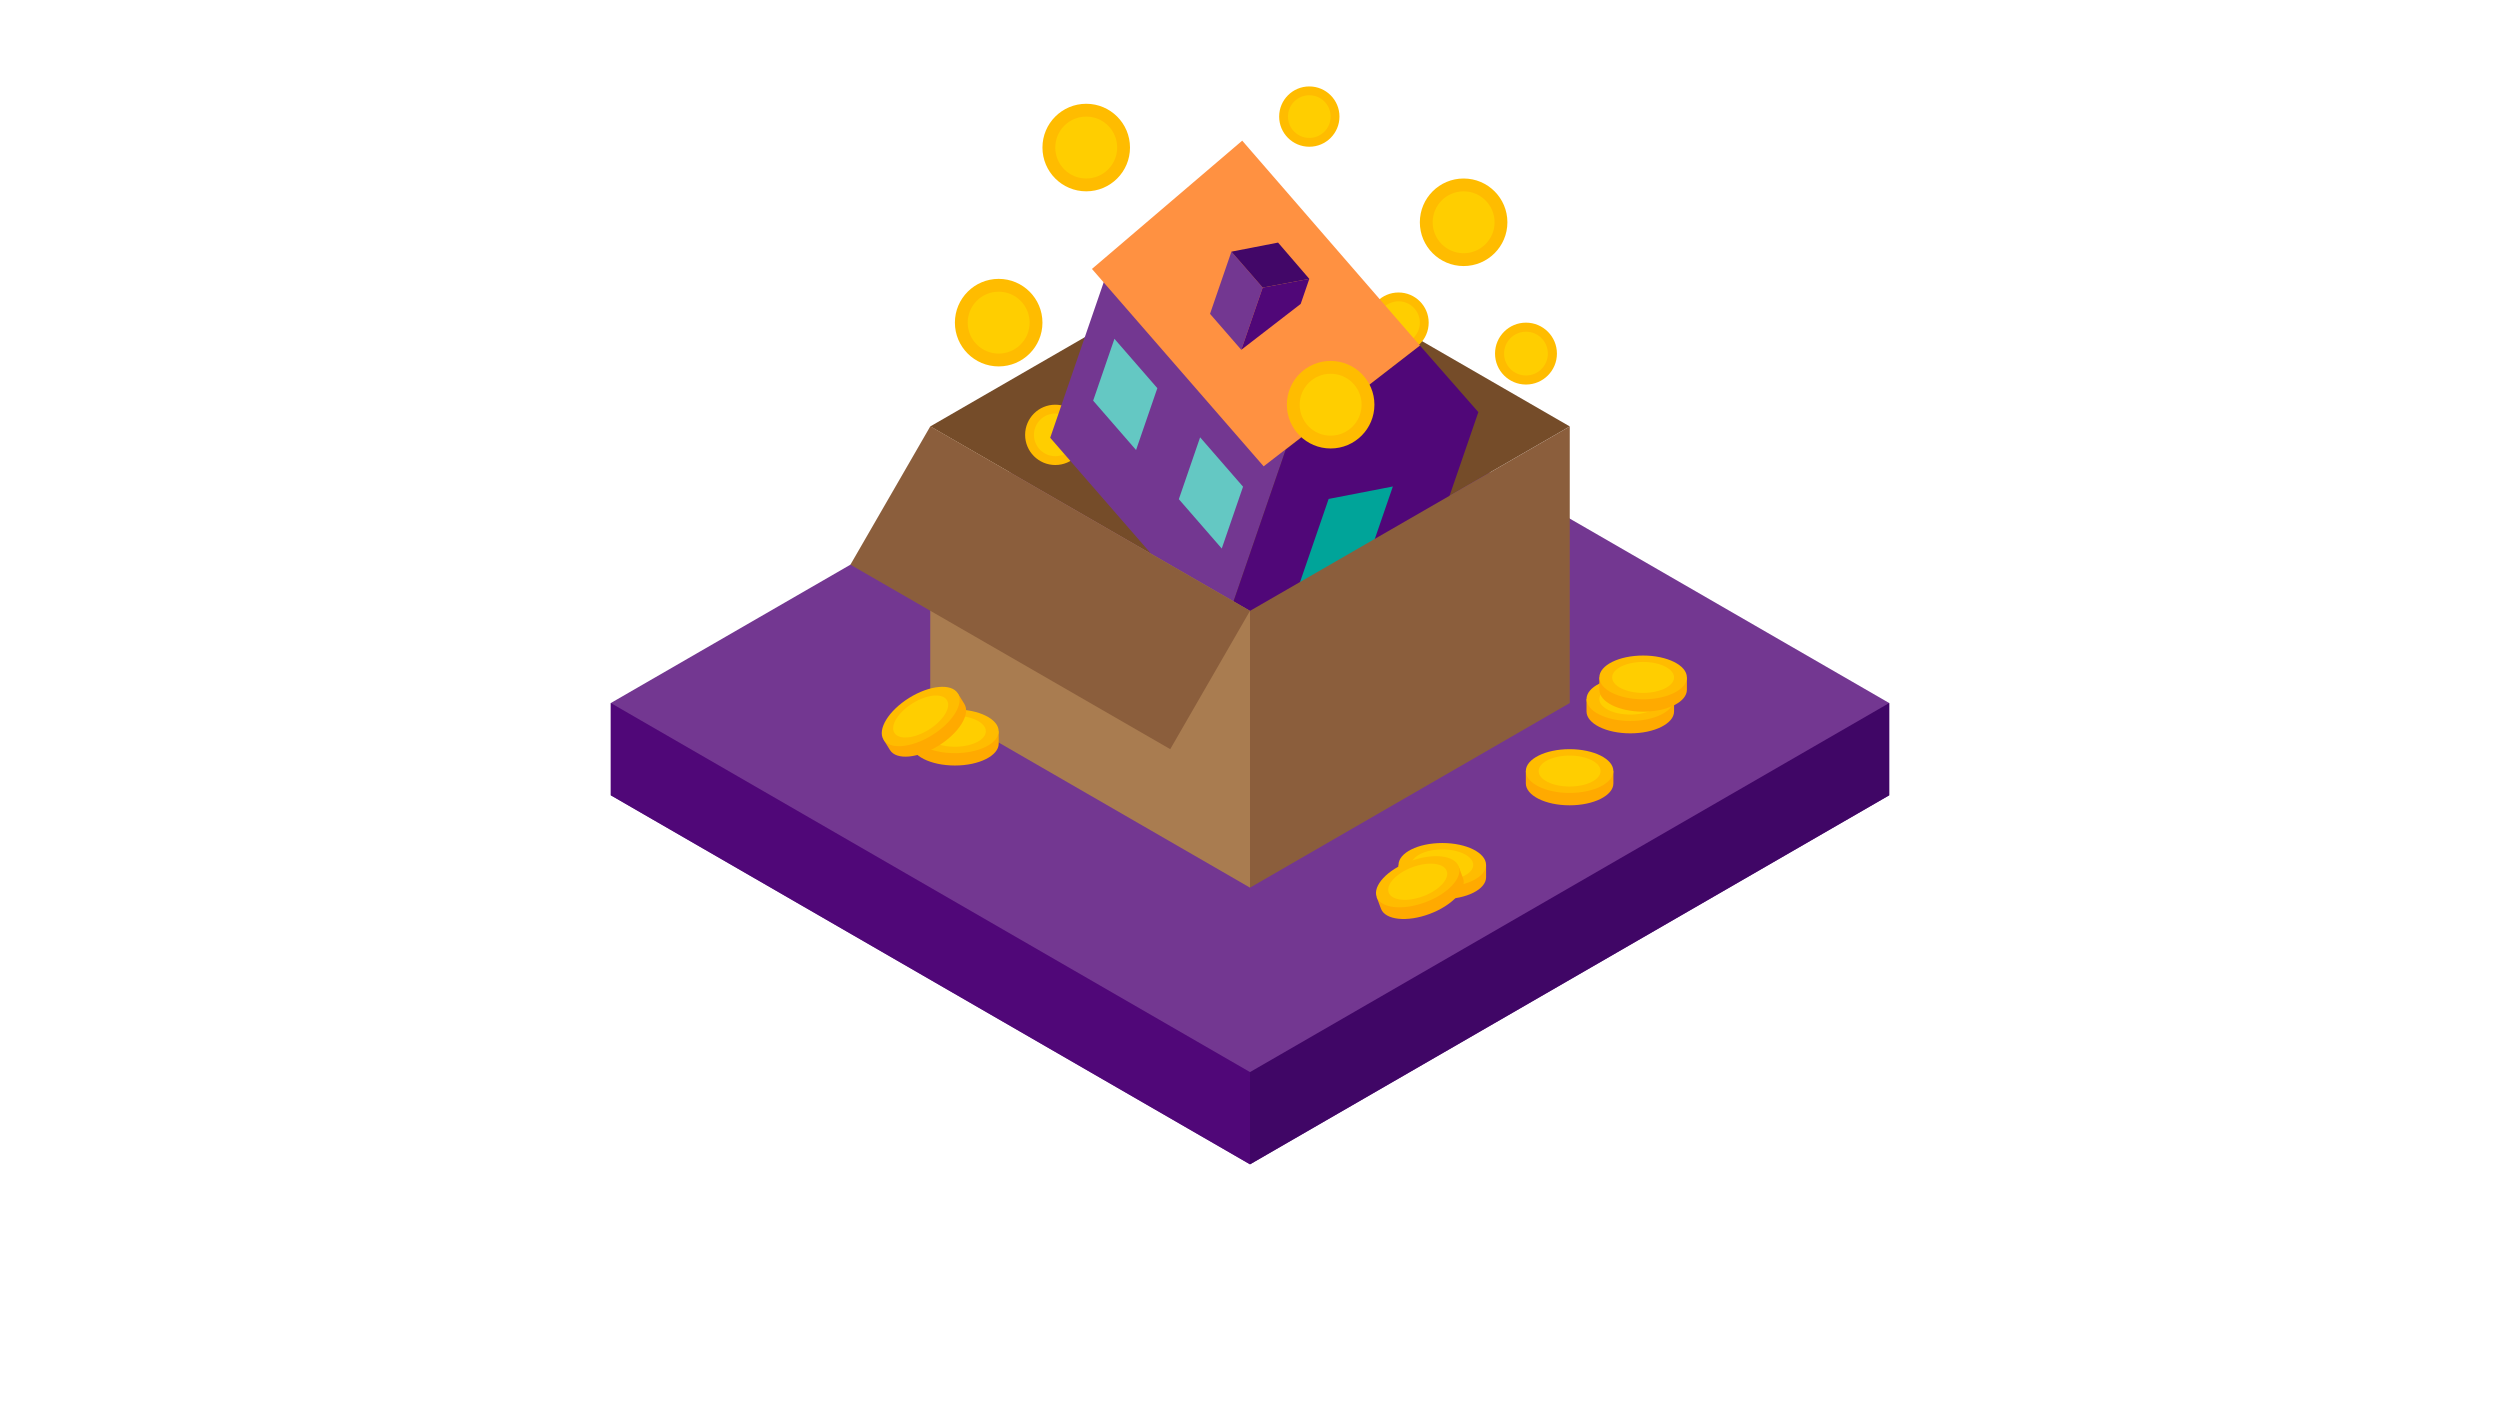 <svg id="Layer_1" data-name="Layer 1" xmlns="http://www.w3.org/2000/svg" viewBox="0 0 1920 1080"><defs><style>.cls-1{fill:#733791;}.cls-2{fill:#500778;}.cls-3{fill:#400666;}.cls-4{fill:#754c29;}.cls-5{fill:#ffbc00;}.cls-6{fill:#ffce00;}.cls-7{fill:#fa0;}.cls-8{fill:#ff9141;}.cls-9{fill:#00a499;}.cls-10{fill:#64c8c3;}.cls-11{fill:#420768;}.cls-12{fill:#a97c50;}.cls-13{fill:#8b5e3c;}</style></defs><title>ilustracoes_caixa_am5SVG</title><polygon class="cls-1" points="960 256.5 469.09 539.93 469.09 610.79 960 894.21 1450.91 610.79 1450.91 539.93 960 256.5"/><polygon class="cls-2" points="960 894.21 469.09 610.79 469.09 539.93 960 823.36 960 894.21"/><polygon class="cls-3" points="960 894.21 1450.91 610.79 1450.91 539.93 960 823.36 960 894.21"/><polygon class="cls-4" points="714.43 327.5 960 469.14 1205.57 327.5 960 185.72 714.43 327.5"/><circle class="cls-5" cx="766.98" cy="247.79" r="33.62"/><circle class="cls-6" cx="766.98" cy="247.79" r="23.77"/><circle class="cls-5" cx="1124.06" cy="170.71" r="33.62"/><circle class="cls-6" cx="1124.06" cy="170.71" r="23.77"/><path class="cls-7" d="M1279.79,536.9c-6.06-4.41-16.22-7.31-27.73-7.31s-21.67,2.9-27.73,7.31h-5.89v9.5c0,9.28,15.05,16.81,33.62,16.81s33.62-7.53,33.62-16.81v-9.5Z"/><ellipse class="cls-5" cx="1252.06" cy="536.9" rx="33.62" ry="16.81"/><ellipse class="cls-6" cx="1252.06" cy="536.9" rx="23.77" ry="11.89"/><path class="cls-7" d="M1233.19,592.17c-6.06-4.41-16.22-7.31-27.73-7.31s-21.67,2.9-27.73,7.31h-5.89v9.5c0,9.28,15.05,16.81,33.62,16.81s33.62-7.53,33.62-16.81v-9.5Z"/><ellipse class="cls-5" cx="1205.45" cy="592.17" rx="33.62" ry="16.81"/><ellipse class="cls-6" cx="1205.45" cy="592.17" rx="23.77" ry="11.89"/><path class="cls-7" d="M1289.64,520.26c-6.06-4.41-16.22-7.31-27.73-7.31s-21.67,2.9-27.73,7.31h-5.89v9.5c0,9.28,15.05,16.81,33.62,16.81s33.62-7.53,33.62-16.81v-9.5Z"/><ellipse class="cls-5" cx="1261.91" cy="520.26" rx="33.62" ry="16.81"/><ellipse class="cls-6" cx="1261.91" cy="520.26" rx="23.77" ry="11.89"/><path class="cls-7" d="M1135.42,664.25c-6.06-4.41-16.22-7.31-27.73-7.31s-21.67,2.9-27.73,7.31h-5.89v9.5c0,9.28,15.05,16.81,33.62,16.81s33.62-7.53,33.62-16.81v-9.5Z"/><ellipse class="cls-5" cx="1107.68" cy="664.25" rx="33.62" ry="16.81"/><ellipse class="cls-6" cx="1107.68" cy="664.25" rx="23.77" ry="11.89"/><circle class="cls-5" cx="834.22" cy="113.32" r="33.62"/><circle class="cls-6" cx="834.22" cy="113.32" r="23.77"/><circle class="cls-5" cx="1005.55" cy="89.54" r="23.16"/><circle class="cls-6" cx="1005.55" cy="89.54" r="16.38"/><circle class="cls-5" cx="1074.07" cy="247.79" r="23.16"/><circle class="cls-6" cx="1074.07" cy="247.79" r="16.38"/><circle class="cls-5" cx="810.45" cy="333.97" r="23.16"/><circle class="cls-6" cx="810.45" cy="333.97" r="16.38"/><polygon class="cls-1" points="938.42 487.81 806.56 336.2 855.58 193.7 987.45 345.31 938.42 487.81"/><polygon class="cls-2" points="1090.49 265.36 987.45 345.29 938.43 487.79 1086.35 459 1135.37 316.51 1090.49 265.36"/><polygon class="cls-8" points="838.62 206.54 954.02 108.02 1090.49 265.36 970.48 358.15 838.62 206.54"/><polygon class="cls-9" points="987.71 478.2 1020.39 383.19 1069.72 373.61 1037.04 468.6 987.71 478.2"/><polygon class="cls-10" points="921.69 335.87 905.35 383.37 938.31 421.27 954.65 373.77 921.69 335.87"/><polygon class="cls-10" points="855.88 260.2 839.54 307.7 872.5 345.61 888.84 298.11 855.88 260.2"/><polygon class="cls-1" points="953.3 268.65 969.74 220.87 945.73 193.27 929.3 241.04 953.3 268.65"/><polygon class="cls-2" points="1005.55 214.17 969.74 220.87 953.3 268.65 998.93 233.41 1005.55 214.17"/><polygon class="cls-11" points="945.73 193.27 969.74 220.87 1005.55 214.17 981.55 186.3 945.73 193.27"/><polygon class="cls-12" points="960 681.71 714.43 539.93 714.43 327.5 960 469.14 960 681.71"/><polygon class="cls-13" points="960 681.71 1205.57 539.93 1205.57 327.5 960 469.14 960 681.71"/><polygon class="cls-13" points="960 469.14 898.75 575.36 653.12 433.68 714.43 327.5 960 469.14"/><circle class="cls-5" cx="1021.93" cy="310.81" r="33.62"/><circle class="cls-6" cx="1021.93" cy="310.81" r="23.77"/><circle class="cls-5" cx="1171.95" cy="271.56" r="23.77"/><circle class="cls-6" cx="1171.95" cy="271.56" r="16.81"/><path class="cls-7" d="M761.09,561.61c-6.06-4.41-16.22-7.31-27.73-7.31s-21.67,2.9-27.73,7.31h-5.89v9.5c0,9.28,15.05,16.81,33.62,16.81S767,580.39,767,571.11v-9.5Z"/><ellipse class="cls-5" cx="733.36" cy="561.61" rx="33.62" ry="16.81"/><ellipse class="cls-6" cx="733.36" cy="561.61" rx="23.77" ry="11.89"/><path class="cls-7" d="M730.61,535.6c-7.48-.54-17.63,2.38-27.4,8.47S686.35,558,683.55,564.94l-5,3.11,5,8.06c4.91,7.88,21.66,6.3,37.42-3.52s24.55-24.17,19.64-32l-5-8.06Z"/><ellipse class="cls-5" cx="707.08" cy="550.27" rx="33.62" ry="16.81" transform="translate(-184.06 457.38) rotate(-31.94)"/><ellipse class="cls-6" cx="707.08" cy="550.27" rx="23.77" ry="11.89" transform="translate(-184.06 457.38) rotate(-31.94)"/><path class="cls-7" d="M1114.77,667.58c-7.22-2-17.75-1.19-28.54,2.83s-19.3,10.28-23.44,16.53l-5.52,2.05,3.32,8.9c3.24,8.7,20,10.5,37.37,4s28.88-18.79,25.64-27.48l-3.32-8.9Z"/><ellipse class="cls-5" cx="1088.79" cy="677.26" rx="33.62" ry="16.81" transform="translate(-167.91 422.58) rotate(-20.43)"/><ellipse class="cls-6" cx="1088.79" cy="677.26" rx="23.77" ry="11.89" transform="translate(-167.91 422.58) rotate(-20.43)"/></svg>